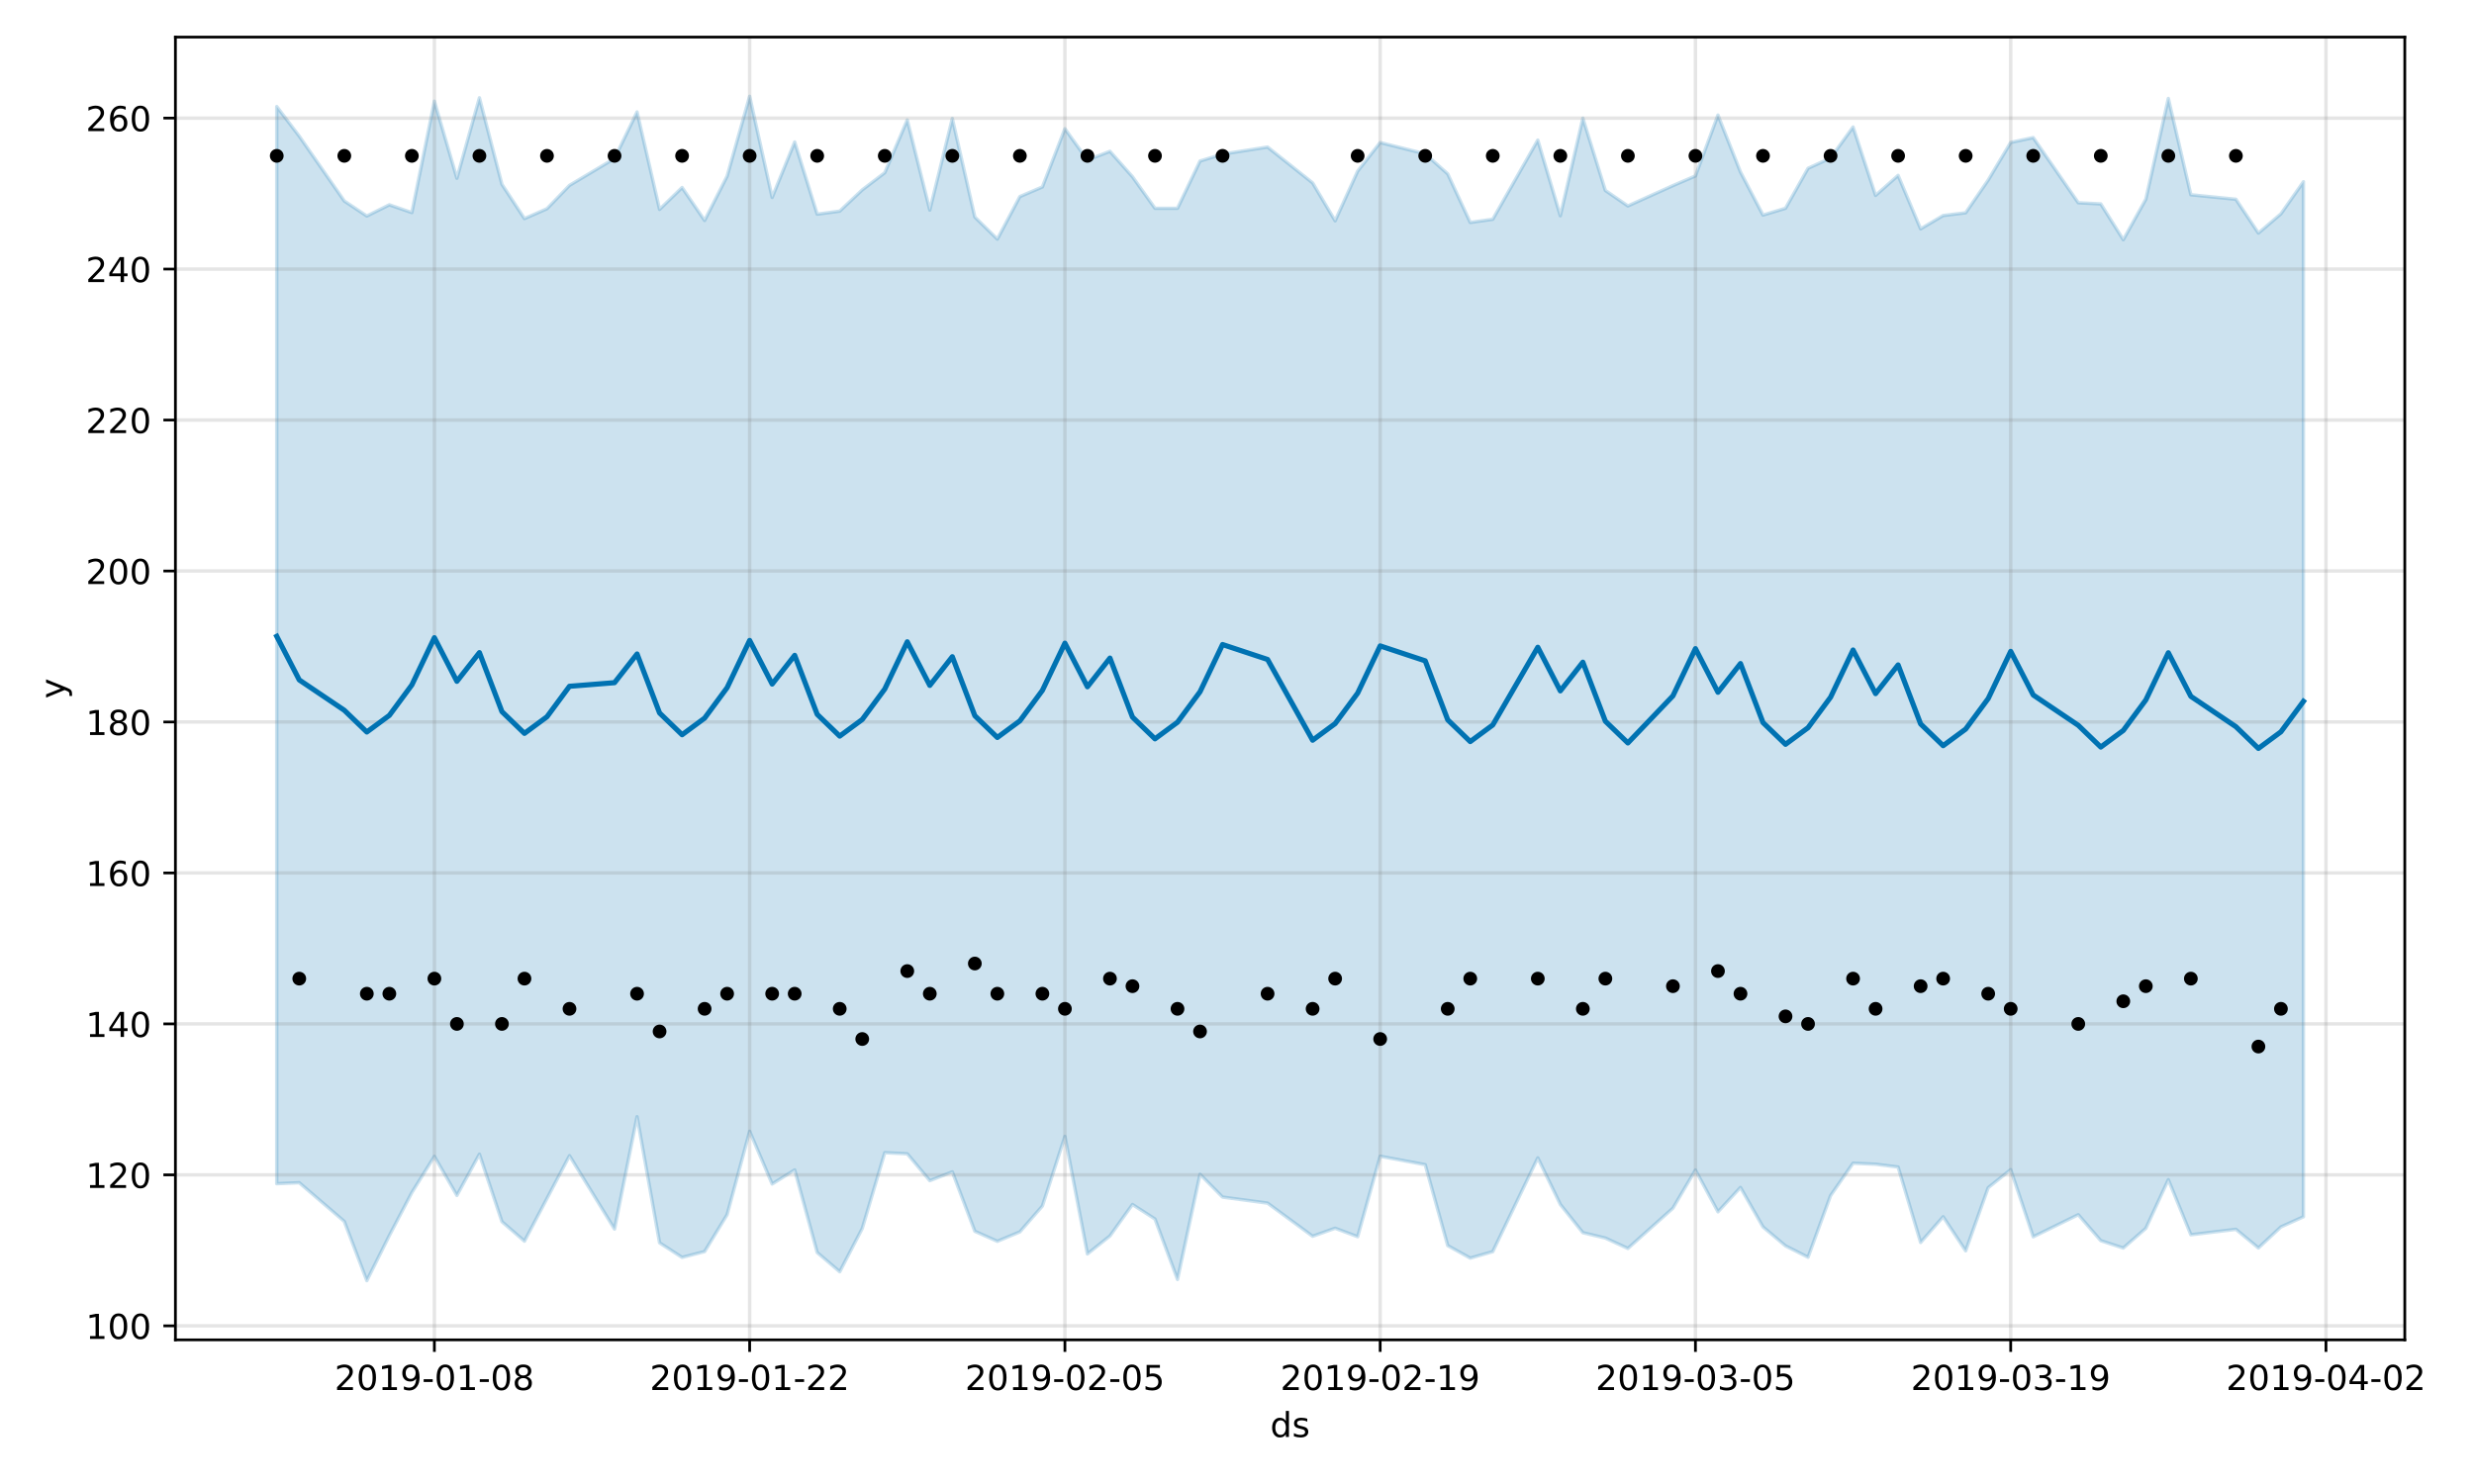 <?xml version="1.0" encoding="utf-8" standalone="no"?>
<!DOCTYPE svg PUBLIC "-//W3C//DTD SVG 1.1//EN"
  "http://www.w3.org/Graphics/SVG/1.1/DTD/svg11.dtd">
<!-- Created with matplotlib (https://matplotlib.org/) -->
<svg height="432pt" version="1.1" viewBox="0 0 720 432" width="720pt" xmlns="http://www.w3.org/2000/svg" xmlns:xlink="http://www.w3.org/1999/xlink">
 <defs>
  <style type="text/css">
*{stroke-linecap:butt;stroke-linejoin:round;}
  </style>
 </defs>
 <g id="figure_1">
  <g id="patch_1">
   <path d="M 0 432 
L 720 432 
L 720 0 
L 0 0 
z
" style="fill:#ffffff;"/>
  </g>
  <g id="axes_1">
   <g id="patch_2">
    <path d="M 51.05 390.04 
L 699.857 390.04 
L 699.857 10.8 
L 51.05 10.8 
z
" style="fill:#ffffff;"/>
   </g>
   <g id="PolyCollection_1">
    <defs>
     <path d="M 80.541 -400.976 
L 80.541 -87.422 
L 87.095 -87.702 
L 100.202 -76.433 
L 106.756 -59.198 
L 113.309 -72.322 
L 119.863 -84.836 
L 126.417 -95.373 
L 132.97 -84.005 
L 139.524 -96.015 
L 146.077 -76.366 
L 152.631 -70.687 
L 159.185 -83.111 
L 165.738 -95.566 
L 178.845 -74.204 
L 185.399 -106.929 
L 191.953 -70.207 
L 198.506 -65.968 
L 205.06 -67.66 
L 211.613 -78.411 
L 218.167 -102.681 
L 224.721 -87.328 
L 231.274 -91.432 
L 237.828 -67.387 
L 244.381 -61.783 
L 250.935 -74.381 
L 257.489 -96.445 
L 264.042 -96.121 
L 270.596 -88.305 
L 277.15 -90.866 
L 283.703 -73.574 
L 290.257 -70.648 
L 296.81 -73.394 
L 303.364 -80.925 
L 309.918 -101.187 
L 316.471 -66.973 
L 323.025 -72.205 
L 329.578 -81.365 
L 336.132 -77.141 
L 342.686 -59.539 
L 349.239 -90.155 
L 355.793 -83.518 
L 368.9 -81.761 
L 382.007 -72.118 
L 388.561 -74.453 
L 395.114 -71.994 
L 401.668 -95.404 
L 414.775 -92.959 
L 421.329 -69.394 
L 427.883 -65.761 
L 434.436 -67.639 
L 447.543 -94.935 
L 454.097 -81.386 
L 460.651 -73.16 
L 467.204 -71.596 
L 473.758 -68.57 
L 486.865 -80.289 
L 493.419 -91.402 
L 499.972 -79.234 
L 506.526 -86.325 
L 513.079 -74.838 
L 519.633 -69.314 
L 526.187 -66.015 
L 532.74 -83.94 
L 539.294 -93.386 
L 545.847 -93.092 
L 552.401 -92.27 
L 558.955 -70.307 
L 565.508 -77.802 
L 572.062 -67.875 
L 578.616 -86.246 
L 585.169 -91.52 
L 591.723 -71.959 
L 604.83 -78.392 
L 611.384 -70.835 
L 617.937 -68.687 
L 624.491 -74.422 
L 631.044 -88.587 
L 637.598 -72.553 
L 650.705 -74.136 
L 657.259 -68.714 
L 663.812 -74.84 
L 670.366 -77.794 
L 670.366 -379.096 
L 670.366 -379.096 
L 663.812 -369.755 
L 657.259 -364.149 
L 650.705 -373.995 
L 637.598 -375.306 
L 631.044 -403.336 
L 624.491 -373.998 
L 617.937 -362.215 
L 611.384 -372.643 
L 604.83 -372.982 
L 591.723 -391.94 
L 585.169 -390.537 
L 578.616 -379.571 
L 572.062 -370.061 
L 565.508 -369.259 
L 558.955 -365.38 
L 552.401 -380.94 
L 545.847 -375.117 
L 539.294 -395.033 
L 532.74 -385.99 
L 526.187 -383.008 
L 519.633 -371.373 
L 513.079 -369.398 
L 506.526 -381.937 
L 499.972 -398.502 
L 493.419 -380.787 
L 486.865 -377.971 
L 473.758 -372.052 
L 467.204 -376.557 
L 460.651 -397.592 
L 454.097 -369.2 
L 447.543 -391.222 
L 434.436 -368.173 
L 427.883 -367.247 
L 421.329 -381.381 
L 414.775 -387.216 
L 401.668 -390.507 
L 395.114 -382.171 
L 388.561 -367.721 
L 382.007 -378.768 
L 368.9 -389.193 
L 355.793 -387.14 
L 349.239 -385.117 
L 342.686 -371.362 
L 336.132 -371.372 
L 329.578 -380.553 
L 323.025 -387.947 
L 316.471 -385.414 
L 309.918 -394.529 
L 303.364 -377.584 
L 296.81 -374.778 
L 290.257 -362.396 
L 283.703 -368.817 
L 277.15 -397.502 
L 270.596 -370.854 
L 264.042 -397.077 
L 257.489 -381.718 
L 250.935 -376.727 
L 244.381 -370.539 
L 237.828 -369.661 
L 231.274 -390.674 
L 224.721 -374.529 
L 218.167 -403.962 
L 211.613 -380.723 
L 205.06 -367.824 
L 198.506 -377.415 
L 191.953 -371.047 
L 185.399 -399.416 
L 178.845 -385.865 
L 165.738 -378.039 
L 159.185 -371.246 
L 152.631 -368.368 
L 146.077 -378.347 
L 139.524 -403.532 
L 132.97 -380.116 
L 126.417 -402.537 
L 119.863 -370.121 
L 113.309 -372.379 
L 106.756 -369.12 
L 100.202 -373.491 
L 87.095 -392.352 
L 80.541 -400.976 
z
" id="m1357ec1dea" style="stroke:#0072b2;stroke-opacity:0.2;"/>
    </defs>
    <g clip-path="url(#paf0a66ebf0)">
     <use style="fill:#0072b2;fill-opacity:0.2;stroke:#0072b2;stroke-opacity:0.2;" x="0" xlink:href="#m1357ec1dea" y="432"/>
    </g>
   </g>
   <g id="matplotlib.axis_1">
    <g id="xtick_1">
     <g id="line2d_1">
      <path clip-path="url(#paf0a66ebf0)" d="M 126.417 390.04 
L 126.417 10.8 
" style="fill:none;stroke:#808080;stroke-linecap:square;stroke-opacity:0.2;"/>
     </g>
     <g id="line2d_2">
      <defs>
       <path d="M 0 0 
L 0 3.5 
" id="ma8b4105554" style="stroke:#000000;stroke-width:0.8;"/>
      </defs>
      <g>
       <use style="stroke:#000000;stroke-width:0.8;" x="126.417" xlink:href="#ma8b4105554" y="390.04"/>
      </g>
     </g>
     <g id="text_1">
      <!-- 2019-01-08 -->
      <defs>
       <path d="M 19.188 8.297 
L 53.609 8.297 
L 53.609 0 
L 7.328 0 
L 7.328 8.297 
Q 12.938 14.109 22.625 23.891 
Q 32.328 33.688 34.812 36.531 
Q 39.547 41.844 41.422 45.531 
Q 43.312 49.219 43.312 52.781 
Q 43.312 58.594 39.234 62.25 
Q 35.156 65.922 28.609 65.922 
Q 23.969 65.922 18.812 64.312 
Q 13.672 62.703 7.812 59.422 
L 7.812 69.391 
Q 13.766 71.781 18.938 73 
Q 24.125 74.219 28.422 74.219 
Q 39.75 74.219 46.484 68.547 
Q 53.219 62.891 53.219 53.422 
Q 53.219 48.922 51.531 44.891 
Q 49.859 40.875 45.406 35.406 
Q 44.188 33.984 37.641 27.219 
Q 31.109 20.453 19.188 8.297 
z
" id="DejaVuSans-50"/>
       <path d="M 31.781 66.406 
Q 24.172 66.406 20.328 58.906 
Q 16.5 51.422 16.5 36.375 
Q 16.5 21.391 20.328 13.891 
Q 24.172 6.391 31.781 6.391 
Q 39.453 6.391 43.281 13.891 
Q 47.125 21.391 47.125 36.375 
Q 47.125 51.422 43.281 58.906 
Q 39.453 66.406 31.781 66.406 
z
M 31.781 74.219 
Q 44.047 74.219 50.516 64.516 
Q 56.984 54.828 56.984 36.375 
Q 56.984 17.969 50.516 8.266 
Q 44.047 -1.422 31.781 -1.422 
Q 19.531 -1.422 13.062 8.266 
Q 6.594 17.969 6.594 36.375 
Q 6.594 54.828 13.062 64.516 
Q 19.531 74.219 31.781 74.219 
z
" id="DejaVuSans-48"/>
       <path d="M 12.406 8.297 
L 28.516 8.297 
L 28.516 63.922 
L 10.984 60.406 
L 10.984 69.391 
L 28.422 72.906 
L 38.281 72.906 
L 38.281 8.297 
L 54.391 8.297 
L 54.391 0 
L 12.406 0 
z
" id="DejaVuSans-49"/>
       <path d="M 10.984 1.516 
L 10.984 10.5 
Q 14.703 8.734 18.5 7.812 
Q 22.312 6.891 25.984 6.891 
Q 35.75 6.891 40.891 13.453 
Q 46.047 20.016 46.781 33.406 
Q 43.953 29.203 39.594 26.953 
Q 35.25 24.703 29.984 24.703 
Q 19.047 24.703 12.672 31.312 
Q 6.297 37.938 6.297 49.422 
Q 6.297 60.641 12.938 67.422 
Q 19.578 74.219 30.609 74.219 
Q 43.266 74.219 49.922 64.516 
Q 56.594 54.828 56.594 36.375 
Q 56.594 19.141 48.406 8.859 
Q 40.234 -1.422 26.422 -1.422 
Q 22.703 -1.422 18.891 -0.688 
Q 15.094 0.047 10.984 1.516 
z
M 30.609 32.422 
Q 37.25 32.422 41.125 36.953 
Q 45.016 41.5 45.016 49.422 
Q 45.016 57.281 41.125 61.844 
Q 37.25 66.406 30.609 66.406 
Q 23.969 66.406 20.094 61.844 
Q 16.219 57.281 16.219 49.422 
Q 16.219 41.5 20.094 36.953 
Q 23.969 32.422 30.609 32.422 
z
" id="DejaVuSans-57"/>
       <path d="M 4.891 31.391 
L 31.203 31.391 
L 31.203 23.391 
L 4.891 23.391 
z
" id="DejaVuSans-45"/>
       <path d="M 31.781 34.625 
Q 24.75 34.625 20.719 30.859 
Q 16.703 27.094 16.703 20.516 
Q 16.703 13.922 20.719 10.156 
Q 24.75 6.391 31.781 6.391 
Q 38.812 6.391 42.859 10.172 
Q 46.922 13.969 46.922 20.516 
Q 46.922 27.094 42.891 30.859 
Q 38.875 34.625 31.781 34.625 
z
M 21.922 38.812 
Q 15.578 40.375 12.031 44.719 
Q 8.5 49.078 8.5 55.328 
Q 8.5 64.062 14.719 69.141 
Q 20.953 74.219 31.781 74.219 
Q 42.672 74.219 48.875 69.141 
Q 55.078 64.062 55.078 55.328 
Q 55.078 49.078 51.531 44.719 
Q 48 40.375 41.703 38.812 
Q 48.828 37.156 52.797 32.312 
Q 56.781 27.484 56.781 20.516 
Q 56.781 9.906 50.312 4.234 
Q 43.844 -1.422 31.781 -1.422 
Q 19.734 -1.422 13.25 4.234 
Q 6.781 9.906 6.781 20.516 
Q 6.781 27.484 10.781 32.312 
Q 14.797 37.156 21.922 38.812 
z
M 18.312 54.391 
Q 18.312 48.734 21.844 45.562 
Q 25.391 42.391 31.781 42.391 
Q 38.141 42.391 41.719 45.562 
Q 45.312 48.734 45.312 54.391 
Q 45.312 60.062 41.719 63.234 
Q 38.141 66.406 31.781 66.406 
Q 25.391 66.406 21.844 63.234 
Q 18.312 60.062 18.312 54.391 
z
" id="DejaVuSans-56"/>
      </defs>
      <g transform="translate(97.359 404.638)scale(0.1 -0.1)">
       <use xlink:href="#DejaVuSans-50"/>
       <use x="63.623" xlink:href="#DejaVuSans-48"/>
       <use x="127.246" xlink:href="#DejaVuSans-49"/>
       <use x="190.869" xlink:href="#DejaVuSans-57"/>
       <use x="254.492" xlink:href="#DejaVuSans-45"/>
       <use x="290.576" xlink:href="#DejaVuSans-48"/>
       <use x="354.199" xlink:href="#DejaVuSans-49"/>
       <use x="417.822" xlink:href="#DejaVuSans-45"/>
       <use x="453.906" xlink:href="#DejaVuSans-48"/>
       <use x="517.529" xlink:href="#DejaVuSans-56"/>
      </g>
     </g>
    </g>
    <g id="xtick_2">
     <g id="line2d_3">
      <path clip-path="url(#paf0a66ebf0)" d="M 218.167 390.04 
L 218.167 10.8 
" style="fill:none;stroke:#808080;stroke-linecap:square;stroke-opacity:0.2;"/>
     </g>
     <g id="line2d_4">
      <g>
       <use style="stroke:#000000;stroke-width:0.8;" x="218.167" xlink:href="#ma8b4105554" y="390.04"/>
      </g>
     </g>
     <g id="text_2">
      <!-- 2019-01-22 -->
      <g transform="translate(189.109 404.638)scale(0.1 -0.1)">
       <use xlink:href="#DejaVuSans-50"/>
       <use x="63.623" xlink:href="#DejaVuSans-48"/>
       <use x="127.246" xlink:href="#DejaVuSans-49"/>
       <use x="190.869" xlink:href="#DejaVuSans-57"/>
       <use x="254.492" xlink:href="#DejaVuSans-45"/>
       <use x="290.576" xlink:href="#DejaVuSans-48"/>
       <use x="354.199" xlink:href="#DejaVuSans-49"/>
       <use x="417.822" xlink:href="#DejaVuSans-45"/>
       <use x="453.906" xlink:href="#DejaVuSans-50"/>
       <use x="517.529" xlink:href="#DejaVuSans-50"/>
      </g>
     </g>
    </g>
    <g id="xtick_3">
     <g id="line2d_5">
      <path clip-path="url(#paf0a66ebf0)" d="M 309.918 390.04 
L 309.918 10.8 
" style="fill:none;stroke:#808080;stroke-linecap:square;stroke-opacity:0.2;"/>
     </g>
     <g id="line2d_6">
      <g>
       <use style="stroke:#000000;stroke-width:0.8;" x="309.918" xlink:href="#ma8b4105554" y="390.04"/>
      </g>
     </g>
     <g id="text_3">
      <!-- 2019-02-05 -->
      <defs>
       <path d="M 10.797 72.906 
L 49.516 72.906 
L 49.516 64.594 
L 19.828 64.594 
L 19.828 46.734 
Q 21.969 47.469 24.109 47.828 
Q 26.266 48.188 28.422 48.188 
Q 40.625 48.188 47.75 41.5 
Q 54.891 34.812 54.891 23.391 
Q 54.891 11.625 47.562 5.094 
Q 40.234 -1.422 26.906 -1.422 
Q 22.312 -1.422 17.547 -0.641 
Q 12.797 0.141 7.719 1.703 
L 7.719 11.625 
Q 12.109 9.234 16.797 8.062 
Q 21.484 6.891 26.703 6.891 
Q 35.156 6.891 40.078 11.328 
Q 45.016 15.766 45.016 23.391 
Q 45.016 31 40.078 35.438 
Q 35.156 39.891 26.703 39.891 
Q 22.75 39.891 18.812 39.016 
Q 14.891 38.141 10.797 36.281 
z
" id="DejaVuSans-53"/>
      </defs>
      <g transform="translate(280.86 404.638)scale(0.1 -0.1)">
       <use xlink:href="#DejaVuSans-50"/>
       <use x="63.623" xlink:href="#DejaVuSans-48"/>
       <use x="127.246" xlink:href="#DejaVuSans-49"/>
       <use x="190.869" xlink:href="#DejaVuSans-57"/>
       <use x="254.492" xlink:href="#DejaVuSans-45"/>
       <use x="290.576" xlink:href="#DejaVuSans-48"/>
       <use x="354.199" xlink:href="#DejaVuSans-50"/>
       <use x="417.822" xlink:href="#DejaVuSans-45"/>
       <use x="453.906" xlink:href="#DejaVuSans-48"/>
       <use x="517.529" xlink:href="#DejaVuSans-53"/>
      </g>
     </g>
    </g>
    <g id="xtick_4">
     <g id="line2d_7">
      <path clip-path="url(#paf0a66ebf0)" d="M 401.668 390.04 
L 401.668 10.8 
" style="fill:none;stroke:#808080;stroke-linecap:square;stroke-opacity:0.2;"/>
     </g>
     <g id="line2d_8">
      <g>
       <use style="stroke:#000000;stroke-width:0.8;" x="401.668" xlink:href="#ma8b4105554" y="390.04"/>
      </g>
     </g>
     <g id="text_4">
      <!-- 2019-02-19 -->
      <g transform="translate(372.61 404.638)scale(0.1 -0.1)">
       <use xlink:href="#DejaVuSans-50"/>
       <use x="63.623" xlink:href="#DejaVuSans-48"/>
       <use x="127.246" xlink:href="#DejaVuSans-49"/>
       <use x="190.869" xlink:href="#DejaVuSans-57"/>
       <use x="254.492" xlink:href="#DejaVuSans-45"/>
       <use x="290.576" xlink:href="#DejaVuSans-48"/>
       <use x="354.199" xlink:href="#DejaVuSans-50"/>
       <use x="417.822" xlink:href="#DejaVuSans-45"/>
       <use x="453.906" xlink:href="#DejaVuSans-49"/>
       <use x="517.529" xlink:href="#DejaVuSans-57"/>
      </g>
     </g>
    </g>
    <g id="xtick_5">
     <g id="line2d_9">
      <path clip-path="url(#paf0a66ebf0)" d="M 493.419 390.04 
L 493.419 10.8 
" style="fill:none;stroke:#808080;stroke-linecap:square;stroke-opacity:0.2;"/>
     </g>
     <g id="line2d_10">
      <g>
       <use style="stroke:#000000;stroke-width:0.8;" x="493.419" xlink:href="#ma8b4105554" y="390.04"/>
      </g>
     </g>
     <g id="text_5">
      <!-- 2019-03-05 -->
      <defs>
       <path d="M 40.578 39.312 
Q 47.656 37.797 51.625 33 
Q 55.609 28.219 55.609 21.188 
Q 55.609 10.406 48.188 4.484 
Q 40.766 -1.422 27.094 -1.422 
Q 22.516 -1.422 17.656 -0.516 
Q 12.797 0.391 7.625 2.203 
L 7.625 11.719 
Q 11.719 9.328 16.594 8.109 
Q 21.484 6.891 26.812 6.891 
Q 36.078 6.891 40.938 10.547 
Q 45.797 14.203 45.797 21.188 
Q 45.797 27.641 41.281 31.266 
Q 36.766 34.906 28.719 34.906 
L 20.219 34.906 
L 20.219 43.016 
L 29.109 43.016 
Q 36.375 43.016 40.234 45.922 
Q 44.094 48.828 44.094 54.297 
Q 44.094 59.906 40.109 62.906 
Q 36.141 65.922 28.719 65.922 
Q 24.656 65.922 20.016 65.031 
Q 15.375 64.156 9.812 62.312 
L 9.812 71.094 
Q 15.438 72.656 20.344 73.438 
Q 25.25 74.219 29.594 74.219 
Q 40.828 74.219 47.359 69.109 
Q 53.906 64.016 53.906 55.328 
Q 53.906 49.266 50.438 45.094 
Q 46.969 40.922 40.578 39.312 
z
" id="DejaVuSans-51"/>
      </defs>
      <g transform="translate(464.361 404.638)scale(0.1 -0.1)">
       <use xlink:href="#DejaVuSans-50"/>
       <use x="63.623" xlink:href="#DejaVuSans-48"/>
       <use x="127.246" xlink:href="#DejaVuSans-49"/>
       <use x="190.869" xlink:href="#DejaVuSans-57"/>
       <use x="254.492" xlink:href="#DejaVuSans-45"/>
       <use x="290.576" xlink:href="#DejaVuSans-48"/>
       <use x="354.199" xlink:href="#DejaVuSans-51"/>
       <use x="417.822" xlink:href="#DejaVuSans-45"/>
       <use x="453.906" xlink:href="#DejaVuSans-48"/>
       <use x="517.529" xlink:href="#DejaVuSans-53"/>
      </g>
     </g>
    </g>
    <g id="xtick_6">
     <g id="line2d_11">
      <path clip-path="url(#paf0a66ebf0)" d="M 585.169 390.04 
L 585.169 10.8 
" style="fill:none;stroke:#808080;stroke-linecap:square;stroke-opacity:0.2;"/>
     </g>
     <g id="line2d_12">
      <g>
       <use style="stroke:#000000;stroke-width:0.8;" x="585.169" xlink:href="#ma8b4105554" y="390.04"/>
      </g>
     </g>
     <g id="text_6">
      <!-- 2019-03-19 -->
      <g transform="translate(556.111 404.638)scale(0.1 -0.1)">
       <use xlink:href="#DejaVuSans-50"/>
       <use x="63.623" xlink:href="#DejaVuSans-48"/>
       <use x="127.246" xlink:href="#DejaVuSans-49"/>
       <use x="190.869" xlink:href="#DejaVuSans-57"/>
       <use x="254.492" xlink:href="#DejaVuSans-45"/>
       <use x="290.576" xlink:href="#DejaVuSans-48"/>
       <use x="354.199" xlink:href="#DejaVuSans-51"/>
       <use x="417.822" xlink:href="#DejaVuSans-45"/>
       <use x="453.906" xlink:href="#DejaVuSans-49"/>
       <use x="517.529" xlink:href="#DejaVuSans-57"/>
      </g>
     </g>
    </g>
    <g id="xtick_7">
     <g id="line2d_13">
      <path clip-path="url(#paf0a66ebf0)" d="M 676.92 390.04 
L 676.92 10.8 
" style="fill:none;stroke:#808080;stroke-linecap:square;stroke-opacity:0.2;"/>
     </g>
     <g id="line2d_14">
      <g>
       <use style="stroke:#000000;stroke-width:0.8;" x="676.92" xlink:href="#ma8b4105554" y="390.04"/>
      </g>
     </g>
     <g id="text_7">
      <!-- 2019-04-02 -->
      <defs>
       <path d="M 37.797 64.312 
L 12.891 25.391 
L 37.797 25.391 
z
M 35.203 72.906 
L 47.609 72.906 
L 47.609 25.391 
L 58.016 25.391 
L 58.016 17.188 
L 47.609 17.188 
L 47.609 0 
L 37.797 0 
L 37.797 17.188 
L 4.891 17.188 
L 4.891 26.703 
z
" id="DejaVuSans-52"/>
      </defs>
      <g transform="translate(647.862 404.638)scale(0.1 -0.1)">
       <use xlink:href="#DejaVuSans-50"/>
       <use x="63.623" xlink:href="#DejaVuSans-48"/>
       <use x="127.246" xlink:href="#DejaVuSans-49"/>
       <use x="190.869" xlink:href="#DejaVuSans-57"/>
       <use x="254.492" xlink:href="#DejaVuSans-45"/>
       <use x="290.576" xlink:href="#DejaVuSans-48"/>
       <use x="354.199" xlink:href="#DejaVuSans-52"/>
       <use x="417.822" xlink:href="#DejaVuSans-45"/>
       <use x="453.906" xlink:href="#DejaVuSans-48"/>
       <use x="517.529" xlink:href="#DejaVuSans-50"/>
      </g>
     </g>
    </g>
    <g id="text_8">
     <!-- ds -->
     <defs>
      <path d="M 45.406 46.391 
L 45.406 75.984 
L 54.391 75.984 
L 54.391 0 
L 45.406 0 
L 45.406 8.203 
Q 42.578 3.328 38.25 0.953 
Q 33.938 -1.422 27.875 -1.422 
Q 17.969 -1.422 11.734 6.484 
Q 5.516 14.406 5.516 27.297 
Q 5.516 40.188 11.734 48.094 
Q 17.969 56 27.875 56 
Q 33.938 56 38.25 53.625 
Q 42.578 51.266 45.406 46.391 
z
M 14.797 27.297 
Q 14.797 17.391 18.875 11.75 
Q 22.953 6.109 30.078 6.109 
Q 37.203 6.109 41.297 11.75 
Q 45.406 17.391 45.406 27.297 
Q 45.406 37.203 41.297 42.844 
Q 37.203 48.484 30.078 48.484 
Q 22.953 48.484 18.875 42.844 
Q 14.797 37.203 14.797 27.297 
z
" id="DejaVuSans-100"/>
      <path d="M 44.281 53.078 
L 44.281 44.578 
Q 40.484 46.531 36.375 47.5 
Q 32.281 48.484 27.875 48.484 
Q 21.188 48.484 17.844 46.438 
Q 14.5 44.391 14.5 40.281 
Q 14.5 37.156 16.891 35.375 
Q 19.281 33.594 26.516 31.984 
L 29.594 31.297 
Q 39.156 29.25 43.188 25.516 
Q 47.219 21.781 47.219 15.094 
Q 47.219 7.469 41.188 3.016 
Q 35.156 -1.422 24.609 -1.422 
Q 20.219 -1.422 15.453 -0.562 
Q 10.688 0.297 5.422 2 
L 5.422 11.281 
Q 10.406 8.688 15.234 7.391 
Q 20.062 6.109 24.812 6.109 
Q 31.156 6.109 34.562 8.281 
Q 37.984 10.453 37.984 14.406 
Q 37.984 18.062 35.516 20.016 
Q 33.062 21.969 24.703 23.781 
L 21.578 24.516 
Q 13.234 26.266 9.516 29.906 
Q 5.812 33.547 5.812 39.891 
Q 5.812 47.609 11.281 51.797 
Q 16.75 56 26.812 56 
Q 31.781 56 36.172 55.266 
Q 40.578 54.547 44.281 53.078 
z
" id="DejaVuSans-115"/>
     </defs>
     <g transform="translate(369.675 418.317)scale(0.1 -0.1)">
      <use xlink:href="#DejaVuSans-100"/>
      <use x="63.477" xlink:href="#DejaVuSans-115"/>
     </g>
    </g>
   </g>
   <g id="matplotlib.axis_2">
    <g id="ytick_1">
     <g id="line2d_15">
      <path clip-path="url(#paf0a66ebf0)" d="M 51.05 385.963 
L 699.857 385.963 
" style="fill:none;stroke:#808080;stroke-linecap:square;stroke-opacity:0.2;"/>
     </g>
     <g id="line2d_16">
      <defs>
       <path d="M 0 0 
L -3.5 0 
" id="ma6d9d8288b" style="stroke:#000000;stroke-width:0.8;"/>
      </defs>
      <g>
       <use style="stroke:#000000;stroke-width:0.8;" x="51.05" xlink:href="#ma6d9d8288b" y="385.963"/>
      </g>
     </g>
     <g id="text_9">
      <!-- 100 -->
      <g transform="translate(24.962 389.762)scale(0.1 -0.1)">
       <use xlink:href="#DejaVuSans-49"/>
       <use x="63.623" xlink:href="#DejaVuSans-48"/>
       <use x="127.246" xlink:href="#DejaVuSans-48"/>
      </g>
     </g>
    </g>
    <g id="ytick_2">
     <g id="line2d_17">
      <path clip-path="url(#paf0a66ebf0)" d="M 51.05 342.015 
L 699.857 342.015 
" style="fill:none;stroke:#808080;stroke-linecap:square;stroke-opacity:0.2;"/>
     </g>
     <g id="line2d_18">
      <g>
       <use style="stroke:#000000;stroke-width:0.8;" x="51.05" xlink:href="#ma6d9d8288b" y="342.015"/>
      </g>
     </g>
     <g id="text_10">
      <!-- 120 -->
      <g transform="translate(24.962 345.814)scale(0.1 -0.1)">
       <use xlink:href="#DejaVuSans-49"/>
       <use x="63.623" xlink:href="#DejaVuSans-50"/>
       <use x="127.246" xlink:href="#DejaVuSans-48"/>
      </g>
     </g>
    </g>
    <g id="ytick_3">
     <g id="line2d_19">
      <path clip-path="url(#paf0a66ebf0)" d="M 51.05 298.067 
L 699.857 298.067 
" style="fill:none;stroke:#808080;stroke-linecap:square;stroke-opacity:0.2;"/>
     </g>
     <g id="line2d_20">
      <g>
       <use style="stroke:#000000;stroke-width:0.8;" x="51.05" xlink:href="#ma6d9d8288b" y="298.067"/>
      </g>
     </g>
     <g id="text_11">
      <!-- 140 -->
      <g transform="translate(24.962 301.866)scale(0.1 -0.1)">
       <use xlink:href="#DejaVuSans-49"/>
       <use x="63.623" xlink:href="#DejaVuSans-52"/>
       <use x="127.246" xlink:href="#DejaVuSans-48"/>
      </g>
     </g>
    </g>
    <g id="ytick_4">
     <g id="line2d_21">
      <path clip-path="url(#paf0a66ebf0)" d="M 51.05 254.119 
L 699.857 254.119 
" style="fill:none;stroke:#808080;stroke-linecap:square;stroke-opacity:0.2;"/>
     </g>
     <g id="line2d_22">
      <g>
       <use style="stroke:#000000;stroke-width:0.8;" x="51.05" xlink:href="#ma6d9d8288b" y="254.119"/>
      </g>
     </g>
     <g id="text_12">
      <!-- 160 -->
      <defs>
       <path d="M 33.016 40.375 
Q 26.375 40.375 22.484 35.828 
Q 18.609 31.297 18.609 23.391 
Q 18.609 15.531 22.484 10.953 
Q 26.375 6.391 33.016 6.391 
Q 39.656 6.391 43.531 10.953 
Q 47.406 15.531 47.406 23.391 
Q 47.406 31.297 43.531 35.828 
Q 39.656 40.375 33.016 40.375 
z
M 52.594 71.297 
L 52.594 62.312 
Q 48.875 64.062 45.094 64.984 
Q 41.312 65.922 37.594 65.922 
Q 27.828 65.922 22.672 59.328 
Q 17.531 52.734 16.797 39.406 
Q 19.672 43.656 24.016 45.922 
Q 28.375 48.188 33.594 48.188 
Q 44.578 48.188 50.953 41.516 
Q 57.328 34.859 57.328 23.391 
Q 57.328 12.156 50.688 5.359 
Q 44.047 -1.422 33.016 -1.422 
Q 20.359 -1.422 13.672 8.266 
Q 6.984 17.969 6.984 36.375 
Q 6.984 53.656 15.188 63.938 
Q 23.391 74.219 37.203 74.219 
Q 40.922 74.219 44.703 73.484 
Q 48.484 72.75 52.594 71.297 
z
" id="DejaVuSans-54"/>
      </defs>
      <g transform="translate(24.962 257.918)scale(0.1 -0.1)">
       <use xlink:href="#DejaVuSans-49"/>
       <use x="63.623" xlink:href="#DejaVuSans-54"/>
       <use x="127.246" xlink:href="#DejaVuSans-48"/>
      </g>
     </g>
    </g>
    <g id="ytick_5">
     <g id="line2d_23">
      <path clip-path="url(#paf0a66ebf0)" d="M 51.05 210.171 
L 699.857 210.171 
" style="fill:none;stroke:#808080;stroke-linecap:square;stroke-opacity:0.2;"/>
     </g>
     <g id="line2d_24">
      <g>
       <use style="stroke:#000000;stroke-width:0.8;" x="51.05" xlink:href="#ma6d9d8288b" y="210.171"/>
      </g>
     </g>
     <g id="text_13">
      <!-- 180 -->
      <g transform="translate(24.962 213.97)scale(0.1 -0.1)">
       <use xlink:href="#DejaVuSans-49"/>
       <use x="63.623" xlink:href="#DejaVuSans-56"/>
       <use x="127.246" xlink:href="#DejaVuSans-48"/>
      </g>
     </g>
    </g>
    <g id="ytick_6">
     <g id="line2d_25">
      <path clip-path="url(#paf0a66ebf0)" d="M 51.05 166.223 
L 699.857 166.223 
" style="fill:none;stroke:#808080;stroke-linecap:square;stroke-opacity:0.2;"/>
     </g>
     <g id="line2d_26">
      <g>
       <use style="stroke:#000000;stroke-width:0.8;" x="51.05" xlink:href="#ma6d9d8288b" y="166.223"/>
      </g>
     </g>
     <g id="text_14">
      <!-- 200 -->
      <g transform="translate(24.962 170.022)scale(0.1 -0.1)">
       <use xlink:href="#DejaVuSans-50"/>
       <use x="63.623" xlink:href="#DejaVuSans-48"/>
       <use x="127.246" xlink:href="#DejaVuSans-48"/>
      </g>
     </g>
    </g>
    <g id="ytick_7">
     <g id="line2d_27">
      <path clip-path="url(#paf0a66ebf0)" d="M 51.05 122.275 
L 699.857 122.275 
" style="fill:none;stroke:#808080;stroke-linecap:square;stroke-opacity:0.2;"/>
     </g>
     <g id="line2d_28">
      <g>
       <use style="stroke:#000000;stroke-width:0.8;" x="51.05" xlink:href="#ma6d9d8288b" y="122.275"/>
      </g>
     </g>
     <g id="text_15">
      <!-- 220 -->
      <g transform="translate(24.962 126.074)scale(0.1 -0.1)">
       <use xlink:href="#DejaVuSans-50"/>
       <use x="63.623" xlink:href="#DejaVuSans-50"/>
       <use x="127.246" xlink:href="#DejaVuSans-48"/>
      </g>
     </g>
    </g>
    <g id="ytick_8">
     <g id="line2d_29">
      <path clip-path="url(#paf0a66ebf0)" d="M 51.05 78.327 
L 699.857 78.327 
" style="fill:none;stroke:#808080;stroke-linecap:square;stroke-opacity:0.2;"/>
     </g>
     <g id="line2d_30">
      <g>
       <use style="stroke:#000000;stroke-width:0.8;" x="51.05" xlink:href="#ma6d9d8288b" y="78.327"/>
      </g>
     </g>
     <g id="text_16">
      <!-- 240 -->
      <g transform="translate(24.962 82.126)scale(0.1 -0.1)">
       <use xlink:href="#DejaVuSans-50"/>
       <use x="63.623" xlink:href="#DejaVuSans-52"/>
       <use x="127.246" xlink:href="#DejaVuSans-48"/>
      </g>
     </g>
    </g>
    <g id="ytick_9">
     <g id="line2d_31">
      <path clip-path="url(#paf0a66ebf0)" d="M 51.05 34.379 
L 699.857 34.379 
" style="fill:none;stroke:#808080;stroke-linecap:square;stroke-opacity:0.2;"/>
     </g>
     <g id="line2d_32">
      <g>
       <use style="stroke:#000000;stroke-width:0.8;" x="51.05" xlink:href="#ma6d9d8288b" y="34.379"/>
      </g>
     </g>
     <g id="text_17">
      <!-- 260 -->
      <g transform="translate(24.962 38.178)scale(0.1 -0.1)">
       <use xlink:href="#DejaVuSans-50"/>
       <use x="63.623" xlink:href="#DejaVuSans-54"/>
       <use x="127.246" xlink:href="#DejaVuSans-48"/>
      </g>
     </g>
    </g>
    <g id="text_18">
     <!-- y -->
     <defs>
      <path d="M 32.172 -5.078 
Q 28.375 -14.844 24.75 -17.812 
Q 21.141 -20.797 15.094 -20.797 
L 7.906 -20.797 
L 7.906 -13.281 
L 13.188 -13.281 
Q 16.891 -13.281 18.938 -11.516 
Q 21 -9.766 23.484 -3.219 
L 25.094 0.875 
L 2.984 54.688 
L 12.5 54.688 
L 29.594 11.922 
L 46.688 54.688 
L 56.203 54.688 
z
" id="DejaVuSans-121"/>
     </defs>
     <g transform="translate(18.883 203.379)rotate(-90)scale(0.1 -0.1)">
      <use xlink:href="#DejaVuSans-121"/>
     </g>
    </g>
   </g>
   <g id="line2d_33">
    <defs>
     <path d="M 0 1.5 
C 0.398 1.5 0.779 1.342 1.061 1.061 
C 1.342 0.779 1.5 0.398 1.5 0 
C 1.5 -0.398 1.342 -0.779 1.061 -1.061 
C 0.779 -1.342 0.398 -1.5 0 -1.5 
C -0.398 -1.5 -0.779 -1.342 -1.061 -1.061 
C -1.342 -0.779 -1.5 -0.398 -1.5 0 
C -1.5 0.398 -1.342 0.779 -1.061 1.061 
C -0.779 1.342 -0.398 1.5 0 1.5 
z
" id="me3aa5696a2" style="stroke:#000000;"/>
    </defs>
    <g clip-path="url(#paf0a66ebf0)">
     <use style="stroke:#000000;" x="80.541" xlink:href="#me3aa5696a2" y="45.366"/>
     <use style="stroke:#000000;" x="87.095" xlink:href="#me3aa5696a2" y="284.883"/>
     <use style="stroke:#000000;" x="100.202" xlink:href="#me3aa5696a2" y="45.366"/>
     <use style="stroke:#000000;" x="106.756" xlink:href="#me3aa5696a2" y="289.277"/>
     <use style="stroke:#000000;" x="113.309" xlink:href="#me3aa5696a2" y="289.277"/>
     <use style="stroke:#000000;" x="119.863" xlink:href="#me3aa5696a2" y="45.366"/>
     <use style="stroke:#000000;" x="126.417" xlink:href="#me3aa5696a2" y="284.883"/>
     <use style="stroke:#000000;" x="132.97" xlink:href="#me3aa5696a2" y="298.067"/>
     <use style="stroke:#000000;" x="139.524" xlink:href="#me3aa5696a2" y="45.366"/>
     <use style="stroke:#000000;" x="146.077" xlink:href="#me3aa5696a2" y="298.067"/>
     <use style="stroke:#000000;" x="152.631" xlink:href="#me3aa5696a2" y="284.883"/>
     <use style="stroke:#000000;" x="159.185" xlink:href="#me3aa5696a2" y="45.366"/>
     <use style="stroke:#000000;" x="165.738" xlink:href="#me3aa5696a2" y="293.672"/>
     <use style="stroke:#000000;" x="178.845" xlink:href="#me3aa5696a2" y="45.366"/>
     <use style="stroke:#000000;" x="185.399" xlink:href="#me3aa5696a2" y="289.277"/>
     <use style="stroke:#000000;" x="191.953" xlink:href="#me3aa5696a2" y="300.264"/>
     <use style="stroke:#000000;" x="198.506" xlink:href="#me3aa5696a2" y="45.366"/>
     <use style="stroke:#000000;" x="205.06" xlink:href="#me3aa5696a2" y="293.672"/>
     <use style="stroke:#000000;" x="211.613" xlink:href="#me3aa5696a2" y="289.277"/>
     <use style="stroke:#000000;" x="218.167" xlink:href="#me3aa5696a2" y="45.366"/>
     <use style="stroke:#000000;" x="224.721" xlink:href="#me3aa5696a2" y="289.277"/>
     <use style="stroke:#000000;" x="231.274" xlink:href="#me3aa5696a2" y="289.277"/>
     <use style="stroke:#000000;" x="237.828" xlink:href="#me3aa5696a2" y="45.366"/>
     <use style="stroke:#000000;" x="244.381" xlink:href="#me3aa5696a2" y="293.672"/>
     <use style="stroke:#000000;" x="250.935" xlink:href="#me3aa5696a2" y="302.462"/>
     <use style="stroke:#000000;" x="257.489" xlink:href="#me3aa5696a2" y="45.366"/>
     <use style="stroke:#000000;" x="264.042" xlink:href="#me3aa5696a2" y="282.685"/>
     <use style="stroke:#000000;" x="270.596" xlink:href="#me3aa5696a2" y="289.277"/>
     <use style="stroke:#000000;" x="277.15" xlink:href="#me3aa5696a2" y="45.366"/>
     <use style="stroke:#000000;" x="283.703" xlink:href="#me3aa5696a2" y="280.488"/>
     <use style="stroke:#000000;" x="290.257" xlink:href="#me3aa5696a2" y="289.277"/>
     <use style="stroke:#000000;" x="296.81" xlink:href="#me3aa5696a2" y="45.366"/>
     <use style="stroke:#000000;" x="303.364" xlink:href="#me3aa5696a2" y="289.277"/>
     <use style="stroke:#000000;" x="309.918" xlink:href="#me3aa5696a2" y="293.672"/>
     <use style="stroke:#000000;" x="316.471" xlink:href="#me3aa5696a2" y="45.366"/>
     <use style="stroke:#000000;" x="323.025" xlink:href="#me3aa5696a2" y="284.883"/>
     <use style="stroke:#000000;" x="329.578" xlink:href="#me3aa5696a2" y="287.08"/>
     <use style="stroke:#000000;" x="336.132" xlink:href="#me3aa5696a2" y="45.366"/>
     <use style="stroke:#000000;" x="342.686" xlink:href="#me3aa5696a2" y="293.672"/>
     <use style="stroke:#000000;" x="349.239" xlink:href="#me3aa5696a2" y="300.264"/>
     <use style="stroke:#000000;" x="355.793" xlink:href="#me3aa5696a2" y="45.366"/>
     <use style="stroke:#000000;" x="368.9" xlink:href="#me3aa5696a2" y="289.277"/>
     <use style="stroke:#000000;" x="382.007" xlink:href="#me3aa5696a2" y="293.672"/>
     <use style="stroke:#000000;" x="388.561" xlink:href="#me3aa5696a2" y="284.883"/>
     <use style="stroke:#000000;" x="395.114" xlink:href="#me3aa5696a2" y="45.366"/>
     <use style="stroke:#000000;" x="401.668" xlink:href="#me3aa5696a2" y="302.462"/>
     <use style="stroke:#000000;" x="414.775" xlink:href="#me3aa5696a2" y="45.366"/>
     <use style="stroke:#000000;" x="421.329" xlink:href="#me3aa5696a2" y="293.672"/>
     <use style="stroke:#000000;" x="427.883" xlink:href="#me3aa5696a2" y="284.883"/>
     <use style="stroke:#000000;" x="434.436" xlink:href="#me3aa5696a2" y="45.366"/>
     <use style="stroke:#000000;" x="447.543" xlink:href="#me3aa5696a2" y="284.883"/>
     <use style="stroke:#000000;" x="454.097" xlink:href="#me3aa5696a2" y="45.366"/>
     <use style="stroke:#000000;" x="460.651" xlink:href="#me3aa5696a2" y="293.672"/>
     <use style="stroke:#000000;" x="467.204" xlink:href="#me3aa5696a2" y="284.883"/>
     <use style="stroke:#000000;" x="473.758" xlink:href="#me3aa5696a2" y="45.366"/>
     <use style="stroke:#000000;" x="486.865" xlink:href="#me3aa5696a2" y="287.08"/>
     <use style="stroke:#000000;" x="493.419" xlink:href="#me3aa5696a2" y="45.366"/>
     <use style="stroke:#000000;" x="499.972" xlink:href="#me3aa5696a2" y="282.685"/>
     <use style="stroke:#000000;" x="506.526" xlink:href="#me3aa5696a2" y="289.277"/>
     <use style="stroke:#000000;" x="513.079" xlink:href="#me3aa5696a2" y="45.366"/>
     <use style="stroke:#000000;" x="519.633" xlink:href="#me3aa5696a2" y="295.87"/>
     <use style="stroke:#000000;" x="526.187" xlink:href="#me3aa5696a2" y="298.067"/>
     <use style="stroke:#000000;" x="532.74" xlink:href="#me3aa5696a2" y="45.366"/>
     <use style="stroke:#000000;" x="539.294" xlink:href="#me3aa5696a2" y="284.883"/>
     <use style="stroke:#000000;" x="545.847" xlink:href="#me3aa5696a2" y="293.672"/>
     <use style="stroke:#000000;" x="552.401" xlink:href="#me3aa5696a2" y="45.366"/>
     <use style="stroke:#000000;" x="558.955" xlink:href="#me3aa5696a2" y="287.08"/>
     <use style="stroke:#000000;" x="565.508" xlink:href="#me3aa5696a2" y="284.883"/>
     <use style="stroke:#000000;" x="572.062" xlink:href="#me3aa5696a2" y="45.366"/>
     <use style="stroke:#000000;" x="578.616" xlink:href="#me3aa5696a2" y="289.277"/>
     <use style="stroke:#000000;" x="585.169" xlink:href="#me3aa5696a2" y="293.672"/>
     <use style="stroke:#000000;" x="591.723" xlink:href="#me3aa5696a2" y="45.366"/>
     <use style="stroke:#000000;" x="604.83" xlink:href="#me3aa5696a2" y="298.067"/>
     <use style="stroke:#000000;" x="611.384" xlink:href="#me3aa5696a2" y="45.366"/>
     <use style="stroke:#000000;" x="617.937" xlink:href="#me3aa5696a2" y="291.475"/>
     <use style="stroke:#000000;" x="624.491" xlink:href="#me3aa5696a2" y="287.08"/>
     <use style="stroke:#000000;" x="631.044" xlink:href="#me3aa5696a2" y="45.366"/>
     <use style="stroke:#000000;" x="637.598" xlink:href="#me3aa5696a2" y="284.883"/>
     <use style="stroke:#000000;" x="650.705" xlink:href="#me3aa5696a2" y="45.366"/>
     <use style="stroke:#000000;" x="657.259" xlink:href="#me3aa5696a2" y="304.659"/>
     <use style="stroke:#000000;" x="663.812" xlink:href="#me3aa5696a2" y="293.672"/>
    </g>
   </g>
   <g id="line2d_34">
    <path clip-path="url(#paf0a66ebf0)" d="M 80.541 185.238 
L 87.095 197.934 
L 100.202 206.76 
L 106.756 213.09 
L 113.309 208.256 
L 119.863 199.384 
L 126.417 185.637 
L 132.97 198.332 
L 139.524 189.979 
L 146.077 207.158 
L 152.631 213.488 
L 159.185 208.654 
L 165.738 199.782 
L 178.845 198.731 
L 185.399 190.378 
L 191.953 207.556 
L 198.506 213.887 
L 205.06 209.052 
L 211.613 200.18 
L 218.167 186.433 
L 224.721 199.129 
L 231.274 190.776 
L 237.828 207.955 
L 244.381 214.285 
L 250.935 209.451 
L 257.489 200.578 
L 264.042 186.831 
L 270.596 199.527 
L 277.15 191.174 
L 283.703 208.353 
L 290.257 214.683 
L 296.81 209.849 
L 303.364 200.977 
L 309.918 187.23 
L 316.471 199.925 
L 323.025 191.572 
L 329.578 208.751 
L 336.132 215.082 
L 342.686 210.247 
L 349.239 201.375 
L 355.793 187.628 
L 368.9 191.971 
L 382.007 215.48 
L 388.561 210.646 
L 395.114 201.773 
L 401.668 188.026 
L 414.775 192.369 
L 421.329 209.548 
L 427.883 215.878 
L 434.436 211.044 
L 447.543 188.424 
L 454.097 201.12 
L 460.651 192.767 
L 467.204 209.946 
L 473.758 216.276 
L 486.865 202.57 
L 493.419 188.823 
L 499.972 201.518 
L 506.526 193.165 
L 513.079 210.344 
L 519.633 216.675 
L 526.187 211.84 
L 532.74 202.968 
L 539.294 189.221 
L 545.847 201.917 
L 552.401 193.564 
L 558.955 210.743 
L 565.508 217.073 
L 572.062 212.239 
L 578.616 203.366 
L 585.169 189.619 
L 591.723 202.315 
L 604.83 211.141 
L 611.384 217.471 
L 617.937 212.637 
L 624.491 203.764 
L 631.044 190.017 
L 637.598 202.713 
L 650.705 211.539 
L 657.259 217.869 
L 663.812 213.035 
L 670.366 204.163 
" style="fill:none;stroke:#0072b2;stroke-linecap:square;stroke-width:1.5;"/>
   </g>
   <g id="patch_3">
    <path d="M 51.05 390.04 
L 51.05 10.8 
" style="fill:none;stroke:#000000;stroke-linecap:square;stroke-linejoin:miter;stroke-width:0.8;"/>
   </g>
   <g id="patch_4">
    <path d="M 699.857 390.04 
L 699.857 10.8 
" style="fill:none;stroke:#000000;stroke-linecap:square;stroke-linejoin:miter;stroke-width:0.8;"/>
   </g>
   <g id="patch_5">
    <path d="M 51.05 390.04 
L 699.857 390.04 
" style="fill:none;stroke:#000000;stroke-linecap:square;stroke-linejoin:miter;stroke-width:0.8;"/>
   </g>
   <g id="patch_6">
    <path d="M 51.05 10.8 
L 699.857 10.8 
" style="fill:none;stroke:#000000;stroke-linecap:square;stroke-linejoin:miter;stroke-width:0.8;"/>
   </g>
  </g>
 </g>
 <defs>
  <clipPath id="paf0a66ebf0">
   <rect height="379.24" width="648.807" x="51.05" y="10.8"/>
  </clipPath>
 </defs>
</svg>
